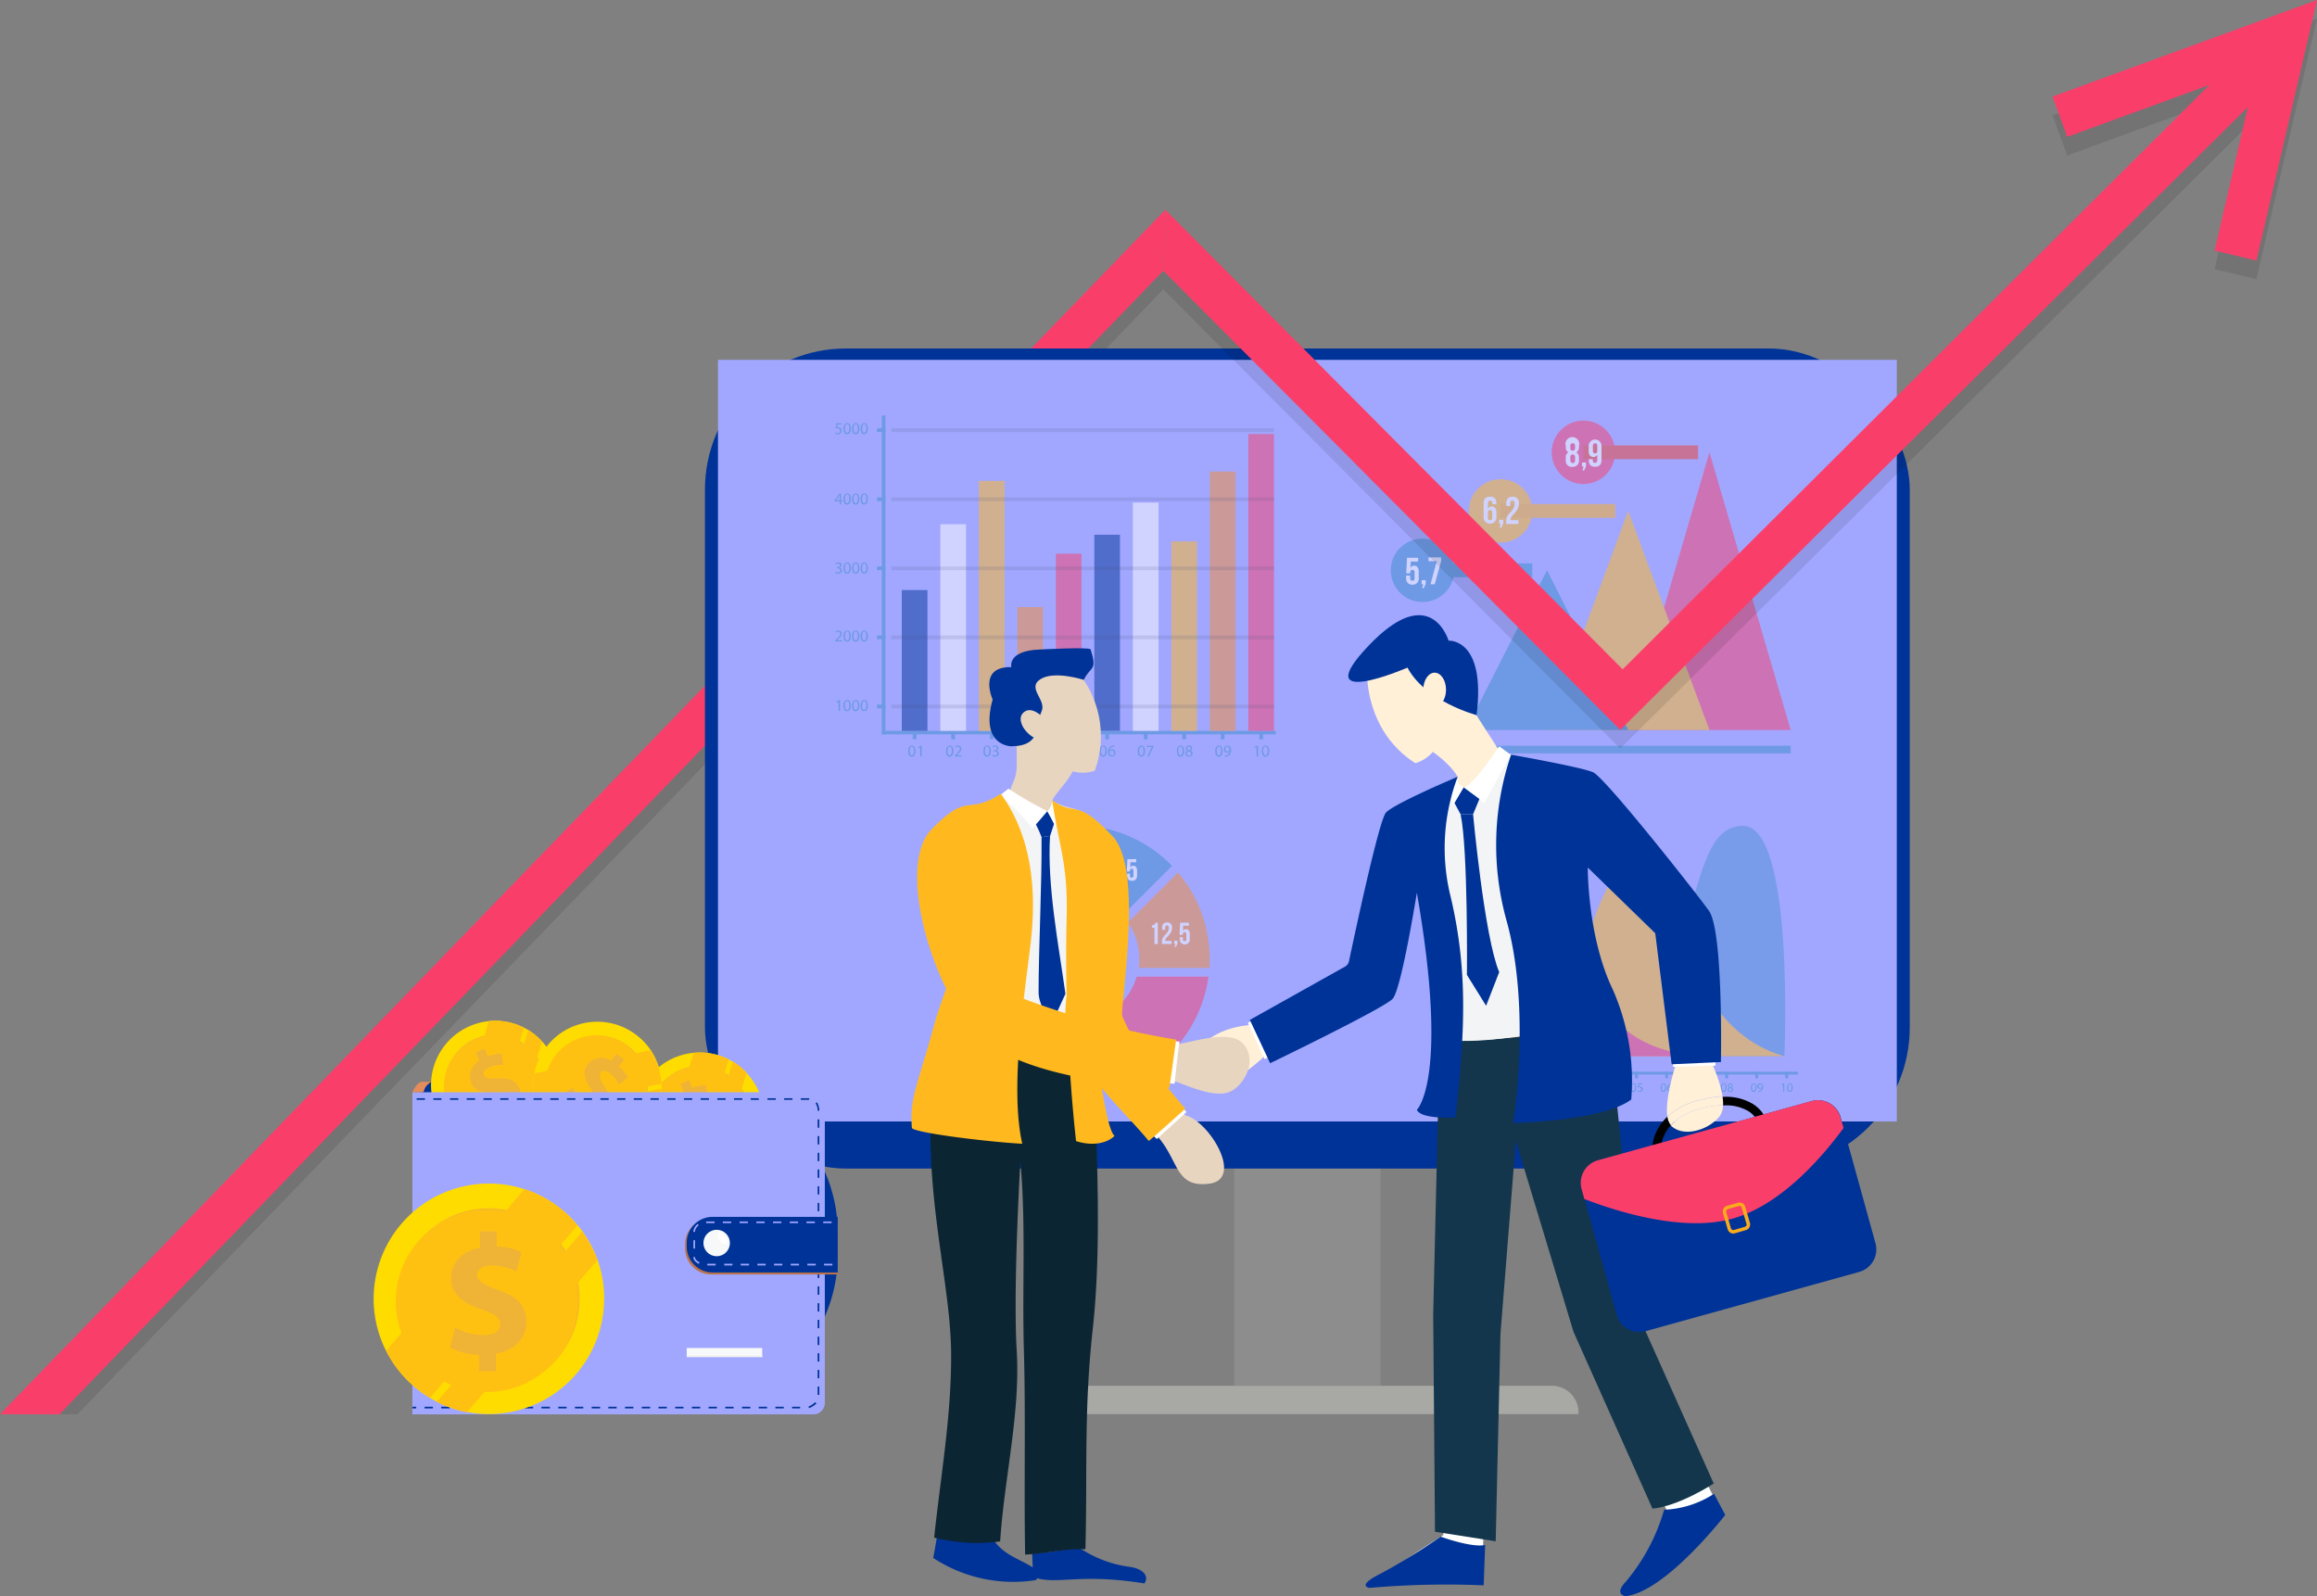 <svg xmlns="http://www.w3.org/2000/svg" viewBox="0 0 335.91 231.4"><rect x="0" y="0" width="335.91" height="231.4" fill="#808080" stroke="none"/><defs><style>.cls-1{isolation:isolate;}.cls-2{opacity:0.1;}.cls-3{fill:#fa3e6a;}.cls-4{fill:#8d8d8d;}.cls-5{fill:#003398;}.cls-6{fill:#a1a7ff;}.cls-7{fill:#a8a8a5;}.cls-14,.cls-8{opacity:0.5;}.cls-19,.cls-9{fill:#3b8bca;}.cls-10{fill:#fff;}.cls-11{fill:#ffb91f;}.cls-12{fill:#f58b32;}.cls-13{opacity:0.3;}.cls-15,.cls-16,.cls-17{fill:none;stroke-miterlimit:10;stroke-width:2px;}.cls-15{stroke:#3a8dcb;}.cls-16{stroke:#fbb01c;}.cls-17{stroke:#ee3f32;}.cls-18{fill:#479fd8;}.cls-19{opacity:0.8;}.cls-20{fill:#fff0d7;}.cls-21{fill:#13364c;}.cls-22{fill:#faab1b;}.cls-23{fill:#f3f4f5;}.cls-24{fill:#e8d5c0;}.cls-25{fill:#0c2533;}.cls-26{fill:#ffdc00;}.cls-27{fill:#f8bc1f;}.cls-28,.cls-29{fill:#ffc111;}.cls-29{mix-blend-mode:overlay;}.cls-30{fill:#efb336;}.cls-31{fill:#e48d5b;}.cls-32{fill:#ba724a;}.cls-33{fill:#f7f8f9;}.cls-34{fill:#f2f2f0;}</style></defs><title>Elastic Path Pioneers in Headless Architecture</title><g class="cls-1"><g id="Layer_1" data-name="Layer 1"><polygon class="cls-2" points="168.98 33.15 168.65 41.95 158.88 52.08 11.23 205.03 2.6 205.03 157.43 45.02 168.94 33.11 168.98 33.15"></polygon><polygon class="cls-3" points="168.98 30.45 168.65 39.25 158.88 49.38 8.63 205.03 0 205.03 157.43 42.32 168.94 30.41 168.98 30.45"></polygon><g id="Monitor"><rect class="cls-4" x="178.93" y="116.05" width="21.21" height="84.86"></rect><rect class="cls-5" x="102.2" y="50.52" width="174.67" height="118.89" rx="20.46"></rect><rect class="cls-6" x="104.09" y="52.17" width="170.9" height="110.41"></rect><path class="cls-7" d="M154,200.9h71a3.84,3.84,0,0,1,3.84,3.84V205a0,0,0,0,1,0,0H150.2a0,0,0,0,1,0,0v-.29A3.84,3.84,0,0,1,154,200.9Z"></path></g><g class="cls-8"><rect class="cls-9" x="127.85" y="60.23" width="0.51" height="46.23"></rect><rect class="cls-9" x="156.14" y="77.66" width="0.51" height="57.1" transform="translate(262.61 -50.19) rotate(90)"></rect><path class="cls-9" d="M121.54,101.71h0l-.27.14,0-.16.34-.18h.18v1.56h-.2Z"></path><path class="cls-9" d="M123.35,102.28c0,.53-.19.82-.54.82s-.51-.29-.52-.8.23-.82.55-.82S123.35,101.78,123.35,102.28Zm-.85,0c0,.41.13.64.32.64s.32-.26.32-.66-.1-.63-.32-.63S122.5,101.87,122.5,102.3Z"></path><path class="cls-9" d="M124.59,102.28c0,.53-.2.82-.55.82s-.51-.29-.51-.8.22-.82.54-.82S124.59,101.78,124.59,102.28Zm-.85,0c0,.41.12.64.32.64s.32-.26.32-.66-.1-.63-.32-.63S123.74,101.87,123.74,102.3Z"></path><path class="cls-9" d="M125.82,102.28c0,.53-.2.82-.54.82s-.52-.29-.52-.8.23-.82.54-.82S125.82,101.78,125.82,102.28Zm-.85,0c0,.41.13.64.32.64s.32-.26.32-.66-.1-.63-.32-.63S125,101.87,125,102.3Z"></path><path class="cls-9" d="M121.08,93v-.13l.16-.16c.4-.38.59-.59.59-.82a.28.28,0,0,0-.31-.31.53.53,0,0,0-.33.13l-.07-.14a.69.69,0,0,1,.44-.16.44.44,0,0,1,.48.45c0,.29-.21.52-.54.84l-.12.12h.7V93Z"></path><path class="cls-9" d="M123.35,92.2c0,.53-.19.82-.54.82s-.51-.28-.52-.8.23-.81.55-.81S123.35,91.7,123.35,92.2Zm-.85,0c0,.41.13.64.32.64s.32-.25.32-.65-.1-.64-.32-.64S122.5,91.8,122.5,92.22Z"></path><path class="cls-9" d="M124.59,92.2c0,.53-.2.82-.55.82s-.51-.28-.51-.8.22-.81.54-.81S124.59,91.7,124.59,92.2Zm-.85,0c0,.41.12.64.32.64s.32-.25.32-.65-.1-.64-.32-.64S123.74,91.8,123.74,92.22Z"></path><path class="cls-9" d="M125.82,92.2c0,.53-.2.82-.54.82s-.52-.28-.52-.8.23-.81.54-.81S125.82,91.7,125.82,92.2Zm-.85,0c0,.41.13.64.32.64s.32-.25.32-.65-.1-.64-.32-.64S125,91.8,125,92.22Z"></path><path class="cls-9" d="M121.13,82.89a.69.69,0,0,0,.35.1c.27,0,.35-.17.35-.3s-.2-.32-.4-.32h-.12v-.16h.12c.15,0,.35-.07.35-.26s-.08-.24-.28-.24a.57.57,0,0,0-.31.11l-.06-.16a.74.74,0,0,1,.41-.12.38.38,0,0,1,.16.75h0a.41.41,0,0,1,.35.4c0,.25-.2.47-.57.47a.72.72,0,0,1-.41-.11Z"></path><path class="cls-9" d="M123.35,82.34c0,.53-.19.82-.54.82s-.51-.29-.52-.8.23-.82.55-.82S123.35,81.84,123.35,82.34Zm-.85,0c0,.41.13.64.32.64s.32-.26.32-.65-.1-.64-.32-.64S122.5,81.93,122.5,82.36Z"></path><path class="cls-9" d="M124.59,82.34c0,.53-.2.82-.55.82s-.51-.29-.51-.8.22-.82.54-.82S124.59,81.84,124.59,82.34Zm-.85,0c0,.41.12.64.32.64s.32-.26.32-.65-.1-.64-.32-.64S123.74,81.93,123.74,82.36Z"></path><path class="cls-9" d="M125.82,82.34c0,.53-.2.82-.54.82s-.52-.29-.52-.8.23-.82.54-.82S125.82,81.84,125.82,82.34Zm-.85,0c0,.41.13.64.32.64s.32-.26.32-.65-.1-.64-.32-.64S125,81.93,125,82.36Z"></path><path class="cls-9" d="M121.73,73.12v-.43H121v-.14l.69-1h.23v1h.22v.16h-.22v.43Zm0-.59V72c0-.09,0-.17,0-.25h0a2.36,2.36,0,0,1-.13.23l-.38.53h.51Z"></path><path class="cls-9" d="M123.35,72.32c0,.53-.19.83-.54.83s-.51-.29-.52-.81.23-.81.55-.81S123.35,71.82,123.35,72.32Zm-.85,0c0,.41.13.64.32.64s.32-.25.32-.65-.1-.64-.32-.64S122.5,71.92,122.5,72.34Z"></path><path class="cls-9" d="M124.59,72.32c0,.53-.2.83-.55.83s-.51-.29-.51-.81.22-.81.54-.81S124.59,71.82,124.59,72.32Zm-.85,0c0,.41.12.64.32.64s.32-.25.32-.65-.1-.64-.32-.64S123.74,71.92,123.74,72.34Z"></path><path class="cls-9" d="M125.82,72.32c0,.53-.2.83-.54.83s-.52-.29-.52-.81.23-.81.54-.81S125.82,71.82,125.82,72.32Zm-.85,0c0,.41.13.64.32.64s.32-.25.32-.65-.1-.64-.32-.64S125,71.92,125,72.34Z"></path><path class="cls-9" d="M122,61.54h-.59l-.06.4h.12a.74.74,0,0,1,.34.08.46.46,0,0,1,.22.41.54.54,0,0,1-.58.53.76.76,0,0,1-.39-.1l.06-.16a.65.65,0,0,0,.33.09.34.34,0,0,0,.37-.34c0-.2-.14-.35-.45-.35l-.22,0,.1-.75H122Z"></path><path class="cls-9" d="M123.35,62.12c0,.54-.19.83-.54.83s-.51-.29-.52-.8.23-.82.55-.82S123.35,61.63,123.35,62.12Zm-.85,0c0,.4.13.64.32.64s.32-.26.32-.66-.1-.63-.32-.63S122.5,61.72,122.5,62.15Z"></path><path class="cls-9" d="M124.59,62.12c0,.54-.2.83-.55.83s-.51-.29-.51-.8.22-.82.54-.82S124.59,61.63,124.59,62.12Zm-.85,0c0,.4.12.64.32.64s.31-.26.31-.66-.09-.63-.31-.63S123.74,61.72,123.74,62.15Z"></path><path class="cls-9" d="M125.82,62.12c0,.54-.2.83-.54.83s-.52-.29-.52-.8.23-.82.54-.82S125.82,61.63,125.82,62.12Zm-.85,0c0,.4.13.64.32.64s.32-.26.32-.66-.1-.63-.32-.63S125,61.72,125,62.15Z"></path><path class="cls-9" d="M138.21,108.87c0,.53-.19.83-.54.83s-.51-.29-.52-.81.23-.81.55-.81S138.21,108.37,138.21,108.87Zm-.85,0c0,.41.13.64.32.64s.32-.25.32-.65-.1-.64-.32-.64S137.36,108.47,137.36,108.89Z"></path><path class="cls-9" d="M138.41,109.67v-.13l.16-.16c.4-.38.58-.58.59-.82a.28.28,0,0,0-.31-.31.56.56,0,0,0-.34.14l-.06-.15a.67.67,0,0,1,.44-.16.44.44,0,0,1,.48.45c0,.29-.21.53-.54.84l-.13.12h.71v.17Z"></path><path class="cls-9" d="M132.72,108.87c0,.53-.19.83-.54.83s-.51-.29-.52-.81.23-.81.55-.81S132.72,108.37,132.72,108.87Zm-.84,0c0,.41.12.64.31.64s.32-.25.32-.65-.1-.64-.32-.64S131.88,108.47,131.88,108.89Z"></path><path class="cls-9" d="M133.38,108.3h0l-.27.15,0-.16.34-.18h.18v1.56h-.2Z"></path><path class="cls-9" d="M143.63,108.87c0,.53-.19.83-.54.83s-.51-.29-.52-.81.23-.81.55-.81S143.63,108.37,143.63,108.87Zm-.85,0c0,.41.13.64.32.64s.32-.25.32-.65-.1-.64-.32-.64S142.78,108.47,142.78,108.89Z"></path><path class="cls-9" d="M143.88,109.43a.69.69,0,0,0,.35.1.31.31,0,0,0,.35-.31c0-.22-.2-.31-.41-.31h-.11v-.16h.11c.16,0,.35-.08.35-.26s-.08-.24-.27-.24a.6.6,0,0,0-.31.1l-.06-.15a.74.74,0,0,1,.41-.12c.31,0,.45.18.45.37a.4.4,0,0,1-.29.37h0a.4.4,0,0,1,.35.4c0,.25-.2.47-.57.47a.81.81,0,0,1-.41-.11Z"></path><path class="cls-9" d="M149.2,108.87c0,.53-.2.83-.55.83s-.51-.29-.52-.81.23-.81.55-.81S149.2,108.37,149.2,108.87Zm-.85,0c0,.41.12.64.32.64s.31-.25.31-.65-.09-.64-.31-.64S148.35,108.47,148.35,108.89Z"></path><path class="cls-9" d="M150.05,109.67v-.43h-.73v-.13l.7-1h.23v1h.21v.16h-.21v.43Zm0-.59v-.77h0a2.32,2.32,0,0,1-.14.23l-.38.53h.52Z"></path><path class="cls-9" d="M154.88,108.87c0,.53-.2.83-.55.83s-.51-.29-.52-.81.23-.81.55-.81S154.88,108.37,154.88,108.87Zm-.85,0c0,.41.12.64.32.64s.31-.25.31-.65-.09-.64-.31-.64S154,108.47,154,108.89Z"></path><path class="cls-9" d="M156,108.28h-.59l-.06.41h.13a.6.6,0,0,1,.33.08.46.46,0,0,1,.23.4.55.55,0,0,1-.59.54.76.76,0,0,1-.39-.1l.06-.16a.65.65,0,0,0,.33.09.34.34,0,0,0,.37-.34c0-.21-.13-.35-.45-.35l-.21,0,.1-.75H156Z"></path><path class="cls-9" d="M160.47,108.87c0,.53-.19.83-.54.83s-.51-.29-.52-.81.23-.81.55-.81S160.47,108.37,160.47,108.87Zm-.85,0c0,.41.13.64.32.64s.32-.25.32-.65-.1-.64-.32-.64S159.62,108.47,159.62,108.89Z"></path><path class="cls-9" d="M161.56,108.25l-.16,0a.61.61,0,0,0-.54.55h0a.48.48,0,0,1,.38-.18.47.47,0,0,1,.48.51.53.53,0,0,1-.53.55c-.33,0-.55-.26-.55-.67a.94.94,0,0,1,.27-.7.87.87,0,0,1,.5-.24h.15Zm-.06.91a.32.32,0,0,0-.32-.36.36.36,0,0,0-.31.19.29.29,0,0,0,0,.09c0,.26.12.45.35.45S161.5,109.38,161.5,109.16Z"></path><path class="cls-9" d="M166,108.87c0,.53-.2.83-.54.83s-.52-.29-.52-.81.23-.81.54-.81S166,108.37,166,108.87Zm-.85,0c0,.41.13.64.32.64s.32-.25.32-.65-.1-.64-.32-.64S165.17,108.47,165.17,108.89Z"></path><path class="cls-9" d="M167.23,108.11v.14l-.68,1.42h-.22l.68-1.38h-.76v-.17Z"></path><path class="cls-9" d="M171.67,108.87c0,.53-.2.83-.55.83s-.51-.29-.51-.81.22-.81.54-.81S171.67,108.37,171.67,108.87Zm-.85,0c0,.41.12.64.32.64s.31-.25.31-.65-.09-.64-.31-.64S170.82,108.47,170.82,108.89Z"></path><path class="cls-9" d="M171.84,109.27a.47.47,0,0,1,.31-.42h0a.4.4,0,0,1-.25-.35.44.44,0,0,1,.49-.42.4.4,0,0,1,.45.38.39.39,0,0,1-.26.37h0a.42.42,0,0,1,.32.4.48.48,0,0,1-.53.46A.47.47,0,0,1,171.84,109.27Zm.84,0c0-.19-.13-.28-.34-.34a.34.34,0,0,0-.28.32.29.29,0,0,0,.31.3A.28.28,0,0,0,172.68,109.26Zm-.58-.78c0,.16.12.24.3.29a.31.31,0,0,0,.24-.28.25.25,0,0,0-.27-.26A.25.25,0,0,0,172.1,108.48Z"></path><path class="cls-9" d="M177.24,108.87c0,.53-.19.83-.54.83s-.51-.29-.52-.81.23-.81.55-.81S177.24,108.37,177.24,108.87Zm-.85,0c0,.41.13.64.32.64s.32-.25.32-.65-.1-.64-.32-.64S176.39,108.47,176.39,108.89Z"></path><path class="cls-9" d="M177.56,109.52a.51.51,0,0,0,.17,0,.53.53,0,0,0,.33-.15.7.7,0,0,0,.21-.41h0a.47.47,0,0,1-.37.16.45.45,0,0,1-.46-.48.53.53,0,0,1,.53-.55c.32,0,.52.26.52.66a1,1,0,0,1-.27.73.78.78,0,0,1-.46.21.64.64,0,0,1-.19,0Zm.08-.9a.3.3,0,0,0,.3.33.37.37,0,0,0,.31-.16.15.15,0,0,0,0-.08c0-.27-.1-.47-.32-.47S177.64,108.4,177.64,108.62Z"></path><path class="cls-9" d="M182.14,108.3h0l-.27.15,0-.16.34-.18h.18v1.56h-.21Z"></path><path class="cls-9" d="M184,108.87c0,.53-.2.83-.54.83s-.52-.29-.52-.81.22-.81.54-.81S184,108.37,184,108.87Zm-.85,0c0,.41.13.64.32.64s.32-.25.32-.65-.1-.64-.32-.64S183.11,108.47,183.11,108.89Z"></path><rect class="cls-9" x="127.14" y="102.15" width="1.21" height="0.54"></rect><rect class="cls-9" x="132" y="106.29" width="1.21" height="0.54" transform="translate(26.04 239.17) rotate(-90)"></rect><rect class="cls-9" x="137.58" y="106.29" width="1.21" height="0.54" transform="translate(31.62 244.75) rotate(-90)"></rect><rect class="cls-9" x="143.16" y="106.29" width="1.21" height="0.54" transform="translate(37.21 250.33) rotate(-90)"></rect><rect class="cls-9" x="148.74" y="106.29" width="1.21" height="0.54" transform="translate(42.79 255.91) rotate(-90)"></rect><rect class="cls-9" x="154.33" y="106.29" width="1.21" height="0.54" transform="translate(48.37 261.49) rotate(-90)"></rect><rect class="cls-9" x="159.91" y="106.29" width="1.21" height="0.54" transform="translate(53.95 267.08) rotate(-90)"></rect><rect class="cls-9" x="165.49" y="106.29" width="1.21" height="0.54" transform="translate(59.53 272.66) rotate(-90)"></rect><rect class="cls-9" x="171.07" y="106.29" width="1.21" height="0.54" transform="translate(65.12 278.24) rotate(-90)"></rect><rect class="cls-9" x="176.65" y="106.29" width="1.21" height="0.54" transform="translate(70.7 283.82) rotate(-90)"></rect><rect class="cls-9" x="182.24" y="106.29" width="1.21" height="0.54" transform="translate(76.28 289.41) rotate(-90)"></rect><rect class="cls-9" x="127.14" y="92.13" width="1.21" height="0.54"></rect><rect class="cls-9" x="127.14" y="82.12" width="1.21" height="0.54"></rect><rect class="cls-9" x="127.14" y="72.11" width="1.21" height="0.54"></rect><rect class="cls-9" x="127.14" y="62.09" width="1.21" height="0.54"></rect><rect class="cls-5" x="130.74" y="85.54" width="3.72" height="20.42"></rect><rect class="cls-10" x="136.33" y="76" width="3.72" height="29.95"></rect><rect class="cls-11" x="141.91" y="69.72" width="3.72" height="36.24"></rect><rect class="cls-12" x="147.49" y="88.01" width="3.72" height="17.95"></rect><rect class="cls-3" x="153.07" y="80.27" width="3.72" height="25.69"></rect><rect class="cls-5" x="158.65" y="77.52" width="3.72" height="28.43"></rect><rect class="cls-10" x="164.24" y="72.86" width="3.72" height="33.09"></rect><rect class="cls-11" x="169.82" y="78.49" width="3.72" height="27.46"></rect><rect class="cls-12" x="175.4" y="68.36" width="3.72" height="37.6"></rect><rect class="cls-3" x="180.98" y="62.92" width="3.72" height="43.03"></rect><g class="cls-13"><rect class="cls-14" x="129.21" y="102.15" width="55.5" height="0.54"></rect><rect class="cls-14" x="129.21" y="92.13" width="55.5" height="0.54"></rect><rect class="cls-14" x="129.21" y="82.12" width="55.5" height="0.54"></rect><rect class="cls-14" x="129.21" y="72.11" width="55.5" height="0.54"></rect><rect class="cls-14" x="129.21" y="62.09" width="55.5" height="0.54"></rect></g></g><g class="cls-8"><polygon class="cls-3" points="259.61 105.83 236.05 105.83 247.83 65.57 259.61 105.83"></polygon><polygon class="cls-11" points="247.83 105.83 224.28 105.83 236.05 74.07 247.83 105.83"></polygon><polygon class="cls-9" points="236.05 105.83 212.5 105.83 224.28 82.68 236.05 105.83"></polygon><circle class="cls-9" cx="206.23" cy="82.68" r="4.6"></circle><circle class="cls-11" cx="217.55" cy="74.07" r="4.6"></circle><circle class="cls-3" cx="229.56" cy="65.57" r="4.6"></circle><line class="cls-15" x1="206.23" y1="82.68" x2="222.15" y2="82.68"></line><line class="cls-16" x1="217.55" y1="74.07" x2="234.18" y2="74.07"></line><line class="cls-17" x1="229.56" y1="65.57" x2="246.19" y2="65.57"></line><path class="cls-10" d="M204.45,83.45v.36c0,.28.12.38.32.38s.31-.1.31-.38V83c0-.28-.12-.38-.31-.38s-.32.1-.32.38v.12h-.58l.11-2.26h1.62v.55h-1.07l-.05.93A.59.59,0,0,1,205,82c.45,0,.68.32.68.89v.87a.86.86,0,0,1-.92,1c-.6,0-.91-.36-.91-1v-.32Z"></path><path class="cls-10" d="M206.1,84.7v-.59h.59v.53l-.27.62h-.25l.17-.56Z"></path><path class="cls-10" d="M208.93,80.81v.53L208,84.7h-.61l.9-3.34H207.1v-.55Z"></path><path class="cls-10" d="M215.09,73c0-.66.3-1,.94-1s.91.36.91,1v.1h-.58v-.14c0-.27-.12-.38-.32-.38s-.33.11-.33.48v.71a.57.57,0,0,1,.56-.34c.45,0,.68.31.68.89V75a.93.93,0,1,1-1.86,0Zm.62,1.33v.7c0,.28.12.38.31.38s.32-.1.32-.38v-.7c0-.28-.12-.39-.32-.39S215.71,74.07,215.71,74.35Z"></path><path class="cls-10" d="M217.34,75.94v-.59h.59v.53l-.27.62h-.25l.16-.56Z"></path><path class="cls-10" d="M219.27,72.56c-.2,0-.32.11-.32.38v.42h-.58V73c0-.62.31-1,.91-1a.86.86,0,0,1,.92,1c0,1.23-1.22,1.68-1.22,2.32v.09h1.16v.55h-1.77v-.47c0-1.15,1.21-1.34,1.21-2.46C219.58,72.65,219.46,72.56,219.27,72.56Z"></path><path class="cls-10" d="M228,67.68a.87.87,0,0,1-1-1v-.3a.86.86,0,0,1,.37-.81.82.82,0,0,1-.37-.79v-.12a1,1,0,1,1,1.91,0v.12a.82.82,0,0,1-.38.79.85.85,0,0,1,.38.81v.3A.88.88,0,0,1,228,67.68Zm-.34-2.76c0,.31.14.41.34.41s.35-.1.35-.41V64.7c0-.35-.15-.44-.35-.44s-.34.09-.34.44Zm.34,2.21c.2,0,.34-.1.35-.44v-.36c0-.31-.13-.44-.35-.44s-.34.13-.34.44v.36C227.68,67,227.83,67.13,228,67.13Z"></path><path class="cls-10" d="M229.35,67.64v-.59h.59v.53l-.27.62h-.25l.16-.56Z"></path><path class="cls-10" d="M232.18,66.67c0,.66-.3,1-.94,1s-.91-.35-.91-1v-.1h.58v.14c0,.28.12.39.32.39s.34-.11.34-.48v-.71a.59.59,0,0,1-.57.34c-.45,0-.68-.32-.68-.89v-.71a.93.93,0,1,1,1.86,0Zm-.61-1.33v-.7c0-.28-.12-.38-.32-.38s-.32.1-.32.38v.7c0,.28.13.39.32.39S231.57,65.62,231.57,65.34Z"></path><rect class="cls-9" x="212.5" y="108.11" width="47.11" height="1.1"></rect></g><g class="cls-8"><path class="cls-9" d="M169.92,125.53l-7.22,7.21a9.09,9.09,0,0,0-6-2.86V119.67A19.27,19.27,0,0,1,169.92,125.53Z"></path><path class="cls-12" d="M175.37,139c0,.45,0,.88,0,1.32H165.08a9.54,9.54,0,0,0,.09-1.32,9.11,9.11,0,0,0-1.66-5.26l7.26-7.26A19.28,19.28,0,0,1,175.37,139Z"></path><path class="cls-3" d="M175.2,141.58a19.34,19.34,0,0,1-18.53,16.74H155.4a19.26,19.26,0,0,1-11.88-4.59c-.33-.28-.64-.56-1-.86a19.3,19.3,0,0,1-5.7-11.29l-.13-1.27c0-.44,0-.87,0-1.32a19.33,19.33,0,0,1,18.7-19.32v10.21a9.13,9.13,0,0,0-8.5,9.11,9.54,9.54,0,0,0,.09,1.32,9,9,0,0,0,.28,1.27,9.11,9.11,0,0,0,2.52,4.08,9.7,9.7,0,0,0,1,.81,9.13,9.13,0,0,0,4.62,1.64l.64,0,.63,0a9.15,9.15,0,0,0,8.13-6.53Z"></path><path class="cls-18" d="M136.87,141.58c-.05-.42-.1-.84-.13-1.27Z"></path><path class="cls-18" d="M136.87,141.58c-.05-.42-.1-.84-.13-1.27Z"></path><path class="cls-10" d="M144.75,146.48v.63L143.69,151H143l1.05-3.91H142.6v-.65Z"></path><path class="cls-10" d="M145.23,151v-.69h.69V151l-.32.72h-.29l.19-.65Z"></path><path class="cls-10" d="M147.08,149.57V150c0,.33.15.45.37.45s.37-.12.37-.45v-1c0-.33-.14-.45-.37-.45s-.37.12-.37.45v.14h-.68l.14-2.65h1.88v.65h-1.24l-.06,1.09a.7.7,0,0,1,.63-.33c.52,0,.79.37.79,1v1c0,.73-.36,1.14-1.07,1.14A1,1,0,0,1,146.4,150v-.38Z"></path><path class="cls-10" d="M159.36,124.94a.48.48,0,0,0,.53-.39h.33v3.09h-.49v-2.36h-.37Z"></path><path class="cls-10" d="M161.52,125c-.16,0-.25.08-.25.3v.33h-.46v-.3c0-.49.24-.78.72-.78a.68.68,0,0,1,.73.78c0,1-1,1.34-1,1.85v.06h.92v.44h-1.4v-.38c0-.91,1-1.06,1-2C161.77,125,161.67,125,161.52,125Z"></path><path class="cls-10" d="M162.56,127.64v-.47H163v.42l-.22.5h-.2l.13-.45Z"></path><path class="cls-10" d="M163.82,126.64v.29c0,.22.09.3.25.3s.25-.08.25-.3v-.68c0-.22-.1-.3-.25-.3s-.25.08-.25.3v.09h-.46l.09-1.79h1.28V125h-.85l0,.74a.46.46,0,0,1,.43-.23c.36,0,.54.26.54.71v.69c0,.5-.25.78-.73.78s-.72-.28-.72-.78v-.26Z"></path><path class="cls-10" d="M167,134.14a.48.48,0,0,0,.53-.38h.33v3.09h-.49v-2.36H167Z"></path><path class="cls-10" d="M169.19,134.16c-.16,0-.25.09-.25.31v.33h-.46v-.3c0-.5.24-.78.72-.78s.73.28.73.78c0,1-1,1.33-1,1.84v.07h.92v.44h-1.4v-.38c0-.91,1-1.06,1-1.95C169.44,134.24,169.34,134.16,169.19,134.16Z"></path><path class="cls-10" d="M170.23,136.85v-.47h.47v.42l-.22.49h-.19l.12-.44Z"></path><path class="cls-10" d="M171.49,135.85v.29c0,.22.09.3.25.3s.25-.08.25-.3v-.68c0-.22-.1-.31-.25-.31s-.25.09-.25.31v.09H171l.09-1.79h1.28v.44h-.85l0,.74a.46.46,0,0,1,.43-.23c.36,0,.54.25.54.71v.69a.73.73,0,1,1-1.45,0v-.26Z"></path></g><g class="cls-8"><rect class="cls-9" x="216.13" y="119.72" width="0.4" height="36.06"></rect><rect class="cls-9" x="238.2" y="133.31" width="0.4" height="44.55" transform="translate(393.98 -82.82) rotate(90)"></rect><path class="cls-19" d="M226,153.13h32.69s1.53-33.41-6-33.41C242.72,119.72,249.22,146.63,226,153.13Z"></path><path class="cls-11" d="M226,153.13s4.92-27.7,10.5-27.7c6.9,0,6.21,23.16,22.19,27.7Z"></path><path class="cls-3" d="M219.08,153.13s-.9-19.79,6-19.79,1.6,19.28,22.88,19.79Z"></path><path class="cls-9" d="M211.21,152.07h0l-.21.11,0-.12.27-.14h.14v1.21h-.16Z"></path><path class="cls-9" d="M212.62,152.51c0,.42-.15.65-.42.65s-.4-.23-.41-.63.18-.63.43-.63S212.62,152.12,212.62,152.51Zm-.66,0c0,.32.1.5.25.5s.25-.2.25-.51-.08-.5-.25-.5S212,152.2,212,152.53Z"></path><path class="cls-9" d="M213.58,152.51c0,.42-.15.65-.42.65s-.4-.23-.4-.63.17-.63.42-.63S213.58,152.12,213.58,152.51Zm-.66,0c0,.32.1.5.25.5s.25-.2.25-.51-.08-.5-.25-.5S212.92,152.2,212.92,152.53Z"></path><path class="cls-9" d="M214.55,152.51c0,.42-.16.65-.43.65s-.4-.23-.4-.63.18-.63.42-.63S214.55,152.12,214.55,152.51Zm-.66,0c0,.32.09.5.24.5s.25-.2.25-.51-.07-.5-.25-.5S213.89,152.2,213.89,152.53Z"></path><path class="cls-9" d="M210.85,145.27v-.1l.13-.12c.31-.3.45-.46.45-.64a.22.22,0,0,0-.24-.24.47.47,0,0,0-.26.1l-.05-.11a.52.52,0,0,1,.34-.12.34.34,0,0,1,.38.35c0,.23-.17.41-.42.65l-.1.09h.55v.13Z"></path><path class="cls-9" d="M212.62,144.65c0,.42-.15.65-.42.65s-.4-.23-.41-.63.18-.63.43-.63S212.62,144.26,212.62,144.65Zm-.66,0c0,.32.1.5.25.5s.25-.2.25-.51-.08-.5-.25-.5S212,144.34,212,144.67Z"></path><path class="cls-9" d="M213.58,144.65c0,.42-.15.65-.42.65s-.4-.23-.4-.63.17-.63.42-.63S213.58,144.26,213.58,144.65Zm-.66,0c0,.32.1.5.25.5s.25-.2.25-.51-.08-.5-.25-.5S212.92,144.34,212.92,144.67Z"></path><path class="cls-9" d="M214.55,144.65c0,.42-.16.65-.43.65s-.4-.23-.4-.63.18-.63.42-.63S214.55,144.26,214.55,144.65Zm-.66,0c0,.32.09.5.24.5s.25-.2.25-.51-.07-.5-.25-.5S213.89,144.34,213.89,144.67Z"></path><path class="cls-9" d="M210.89,137.39a.51.51,0,0,0,.27.08c.21,0,.28-.14.27-.24s-.15-.24-.31-.24H211v-.13h.09c.12,0,.27-.06.27-.2a.18.18,0,0,0-.21-.19.57.57,0,0,0-.25.08l0-.11a.55.55,0,0,1,.32-.1c.24,0,.35.14.35.29a.31.31,0,0,1-.23.29h0a.32.32,0,0,1,.27.32c0,.19-.15.36-.44.36a.62.62,0,0,1-.32-.08Z"></path><path class="cls-9" d="M212.62,137c0,.41-.15.64-.42.64s-.4-.22-.41-.62.18-.64.43-.64S212.62,136.57,212.62,137Zm-.66,0c0,.31.1.49.25.49s.25-.19.25-.5-.08-.5-.25-.5S212,136.65,212,137Z"></path><path class="cls-9" d="M213.58,137c0,.41-.15.64-.42.64s-.4-.22-.4-.62.17-.64.42-.64S213.58,136.57,213.58,137Zm-.66,0c0,.31.1.49.25.49s.25-.19.25-.5-.08-.5-.25-.5S212.92,136.65,212.92,137Z"></path><path class="cls-9" d="M214.55,137c0,.41-.16.64-.43.64s-.4-.22-.4-.62.18-.64.42-.64S214.55,136.57,214.55,137Zm-.66,0c0,.31.09.49.24.49s.25-.19.25-.5-.07-.5-.25-.5S213.89,136.65,213.89,137Z"></path><path class="cls-9" d="M211.36,129.77v-.33h-.57v-.11l.55-.78h.17v.76h.17v.13h-.17v.33Zm0-.46v-.6h0l-.1.18-.3.41h.4Z"></path><path class="cls-9" d="M212.62,129.15c0,.41-.15.64-.42.64s-.4-.22-.41-.63.18-.63.43-.63S212.62,128.76,212.62,129.15Zm-.66,0c0,.32.1.5.25.5s.25-.2.25-.51-.08-.49-.25-.49S212,128.83,212,129.16Z"></path><path class="cls-9" d="M213.58,129.15c0,.41-.15.64-.42.64s-.4-.22-.4-.63.17-.63.42-.63S213.58,128.76,213.58,129.15Zm-.66,0c0,.32.1.5.25.5s.25-.2.25-.51-.08-.49-.25-.49S212.92,128.83,212.92,129.16Z"></path><path class="cls-9" d="M214.55,129.15c0,.41-.16.64-.43.64s-.4-.22-.4-.63.18-.63.42-.63S214.55,128.76,214.55,129.15Zm-.66,0c0,.32.09.5.24.5s.25-.2.25-.51-.07-.49-.25-.49S213.89,128.83,213.89,129.16Z"></path><path class="cls-9" d="M211.58,120.73h-.47l-.05.32h.1a.6.6,0,0,1,.27.06.37.37,0,0,1,.17.32.42.42,0,0,1-.45.41.59.59,0,0,1-.31-.07l0-.13a.55.55,0,0,0,.27.07.26.26,0,0,0,.28-.26c0-.16-.1-.27-.35-.27h-.17l.08-.59h.59Z"></path><path class="cls-9" d="M212.62,121.19c0,.41-.15.64-.42.64s-.4-.22-.41-.62.18-.64.43-.64S212.62,120.8,212.62,121.19Zm-.66,0c0,.32.1.5.25.5s.25-.2.25-.51-.08-.5-.25-.5S212,120.88,212,121.21Z"></path><path class="cls-9" d="M213.58,121.19c0,.41-.15.64-.42.64s-.4-.22-.4-.62.17-.64.42-.64S213.58,120.8,213.58,121.19Zm-.66,0c0,.32.1.5.25.5s.25-.2.25-.51-.08-.5-.25-.5S212.92,120.88,212.92,121.21Z"></path><path class="cls-9" d="M214.55,121.19c0,.41-.16.64-.43.64s-.4-.22-.4-.62.18-.64.42-.64S214.55,120.8,214.55,121.19Zm-.66,0c0,.32.09.5.24.5s.25-.2.25-.51-.07-.5-.25-.5S213.89,120.88,213.89,121.21Z"></path><path class="cls-9" d="M224.21,157.66c0,.41-.15.64-.42.64s-.4-.22-.4-.62.17-.64.42-.64S224.21,157.27,224.21,157.66Zm-.66,0c0,.31.1.49.25.49s.25-.19.25-.5-.08-.5-.25-.5S223.55,157.35,223.55,157.68Z"></path><path class="cls-9" d="M224.37,158.28v-.1l.13-.12c.31-.3.45-.46.45-.64a.22.22,0,0,0-.24-.24.41.41,0,0,0-.26.1l0-.11a.48.48,0,0,1,.34-.13.34.34,0,0,1,.37.35c0,.23-.16.41-.42.66l-.09.09h.54v.14Z"></path><path class="cls-9" d="M219.93,157.66c0,.41-.15.64-.42.64s-.4-.22-.41-.62.18-.64.43-.64S219.93,157.27,219.93,157.66Zm-.66,0c0,.31.1.49.25.49s.25-.19.25-.5-.08-.5-.25-.5S219.27,157.35,219.27,157.68Z"></path><path class="cls-9" d="M220.44,157.22h0l-.21.11,0-.13.26-.14h.14v1.22h-.16Z"></path><path class="cls-9" d="M228.44,157.66c0,.41-.15.64-.42.64s-.4-.22-.41-.62.18-.64.43-.64S228.44,157.27,228.44,157.66Zm-.66,0c0,.31.1.49.25.49s.25-.19.25-.5-.08-.5-.25-.5S227.78,157.35,227.78,157.68Z"></path><path class="cls-9" d="M228.63,158.09a.58.58,0,0,0,.27.08c.22,0,.28-.14.28-.24s-.16-.24-.32-.24h-.09v-.13h.09c.12,0,.28-.06.28-.2a.19.19,0,0,0-.22-.19.52.52,0,0,0-.24.08l-.05-.11a.58.58,0,0,1,.32-.1c.25,0,.35.14.35.29a.29.29,0,0,1-.22.29h0a.32.32,0,0,1,.27.32c0,.19-.15.36-.44.36a.62.62,0,0,1-.32-.08Z"></path><path class="cls-9" d="M232.78,157.66c0,.41-.15.64-.42.64s-.4-.22-.41-.62.18-.64.43-.64S232.78,157.27,232.78,157.66Zm-.66,0c0,.31.1.49.25.49s.25-.19.25-.5-.08-.5-.25-.5S232.12,157.35,232.12,157.68Z"></path><path class="cls-9" d="M233.44,158.28V158h-.56v-.11l.54-.78h.18v.76h.17V158h-.17v.33Zm0-.46v-.41c0-.06,0-.12,0-.19h0a.77.77,0,0,1-.1.18l-.29.42h.39Z"></path><path class="cls-9" d="M237.21,157.66c0,.41-.15.64-.42.64s-.4-.22-.4-.62.17-.64.42-.64S237.21,157.27,237.21,157.66Zm-.66,0c0,.31.1.49.25.49s.25-.19.25-.5-.08-.5-.25-.5S236.55,157.35,236.55,157.68Z"></path><path class="cls-9" d="M238.09,157.2h-.46l0,.31h.1a.53.53,0,0,1,.26.06.35.35,0,0,1,.18.32.43.43,0,0,1-.46.41.69.69,0,0,1-.3-.07l0-.13a.54.54,0,0,0,.26.07.27.27,0,0,0,.29-.27c0-.15-.11-.27-.35-.27l-.17,0,.08-.59h.58Z"></path><path class="cls-9" d="M241.58,157.66c0,.41-.16.64-.42.64s-.4-.22-.41-.62.18-.64.43-.64S241.58,157.27,241.58,157.66Zm-.66,0c0,.31.1.49.24.49s.25-.19.25-.5-.07-.5-.24-.5S240.92,157.35,240.92,157.68Z"></path><path class="cls-9" d="M242.43,157.18h-.13a.49.49,0,0,0-.42.43h0a.36.36,0,0,1,.3-.14.36.36,0,0,1,.37.39.4.4,0,0,1-.41.43c-.26,0-.43-.2-.43-.52a.77.77,0,0,1,.21-.55.65.65,0,0,1,.39-.18h.12Zm-.05.7a.25.25,0,0,0-.25-.28.28.28,0,0,0-.24.15.14.14,0,0,0,0,.07c0,.21.1.35.27.35S242.38,158.06,242.38,157.88Z"></path><path class="cls-9" d="M245.91,157.66c0,.41-.16.64-.43.64s-.4-.22-.4-.62.18-.64.42-.64S245.91,157.27,245.91,157.66Zm-.66,0c0,.31.09.49.24.49s.25-.19.25-.5-.07-.5-.25-.5S245.25,157.35,245.25,157.68Z"></path><path class="cls-9" d="M246.85,157.06v.11l-.53,1.11h-.17l.53-1.08h-.6v-.14Z"></path><path class="cls-9" d="M250.31,157.66c0,.41-.15.64-.42.64s-.4-.22-.41-.62.18-.64.43-.64S250.31,157.27,250.31,157.66Zm-.66,0c0,.31.1.49.25.49s.25-.19.25-.5-.08-.5-.25-.5S249.65,157.35,249.65,157.68Z"></path><path class="cls-9" d="M250.45,158a.36.36,0,0,1,.24-.33h0a.3.3,0,0,1-.2-.27.35.35,0,0,1,.38-.33.31.31,0,0,1,.16.59h0a.34.34,0,0,1,.24.32.37.37,0,0,1-.41.35C250.6,158.3,250.45,158.15,250.45,158Zm.66,0c0-.14-.11-.22-.27-.26a.26.26,0,0,0-.22.25.25.25,0,0,0,.49,0Zm-.46-.61c0,.13.09.19.23.23a.24.24,0,0,0,.19-.22.19.19,0,0,0-.21-.2A.2.2,0,0,0,250.65,157.35Z"></path><path class="cls-9" d="M254.66,157.66c0,.41-.15.64-.42.64s-.4-.22-.41-.62.18-.64.43-.64S254.66,157.27,254.66,157.66Zm-.66,0c0,.31.1.49.25.49s.25-.19.25-.5-.08-.5-.25-.5S254,157.35,254,157.68Z"></path><path class="cls-9" d="M254.91,158.16H255a.42.42,0,0,0,.26-.12.52.52,0,0,0,.16-.32h0a.34.34,0,0,1-.28.13.36.36,0,0,1-.36-.38.41.41,0,0,1,.41-.43c.25,0,.41.2.41.52a.75.75,0,0,1-.22.57.57.57,0,0,1-.35.16h-.15Zm.06-.7a.23.23,0,0,0,.23.26.26.26,0,0,0,.24-.13.08.08,0,0,0,0-.06c0-.2-.08-.36-.25-.36A.26.26,0,0,0,255,157.46Z"></path><path class="cls-9" d="M258.49,157.22h0l-.21.11,0-.13.26-.14h.14v1.22h-.15Z"></path><path class="cls-9" d="M259.9,157.66c0,.41-.15.64-.42.64s-.4-.22-.41-.62.18-.64.43-.64S259.9,157.27,259.9,157.66Zm-.66,0c0,.31.1.49.25.49s.24-.19.24-.5-.07-.5-.24-.5S259.24,157.35,259.24,157.68Z"></path><rect class="cls-9" x="215.58" y="152.41" width="0.95" height="0.42"></rect><rect class="cls-9" x="219.37" y="155.65" width="0.95" height="0.42" transform="translate(63.98 375.7) rotate(-90)"></rect><rect class="cls-9" x="223.72" y="155.65" width="0.95" height="0.42" transform="translate(68.34 380.05) rotate(-90)"></rect><rect class="cls-9" x="228.08" y="155.65" width="0.95" height="0.42" transform="translate(72.69 384.4) rotate(-90)"></rect><rect class="cls-9" x="232.43" y="155.65" width="0.95" height="0.42" transform="translate(77.05 388.76) rotate(-90)"></rect><rect class="cls-9" x="236.78" y="155.65" width="0.95" height="0.42" transform="translate(81.4 393.11) rotate(-90)"></rect><rect class="cls-9" x="241.14" y="155.65" width="0.95" height="0.42" transform="translate(85.76 397.47) rotate(-90)"></rect><rect class="cls-9" x="245.49" y="155.65" width="0.95" height="0.42" transform="translate(90.11 401.82) rotate(-90)"></rect><rect class="cls-9" x="249.85" y="155.65" width="0.95" height="0.42" transform="translate(94.47 406.18) rotate(-90)"></rect><rect class="cls-9" x="254.2" y="155.65" width="0.95" height="0.42" transform="translate(98.82 410.53) rotate(-90)"></rect><rect class="cls-9" x="258.56" y="155.65" width="0.95" height="0.42" transform="translate(103.17 414.89) rotate(-90)"></rect><rect class="cls-9" x="215.58" y="144.6" width="0.95" height="0.42"></rect><rect class="cls-9" x="215.58" y="136.79" width="0.95" height="0.42"></rect><rect class="cls-9" x="215.58" y="128.98" width="0.95" height="0.42"></rect><rect class="cls-9" x="215.58" y="121.16" width="0.95" height="0.42"></rect></g><polygon class="cls-2" points="297.57 16.7 299.7 22.54 320.32 15.01 235.25 99.73 168.98 33.15 168.65 41.95 234.9 108.52 325.88 18.22 321.07 39.03 327.12 40.47 335.91 2.7 297.57 16.7"></polygon><polygon class="cls-3" points="297.57 14 299.7 19.84 320.32 12.31 235.25 97.03 168.98 30.45 168.65 39.25 234.9 105.82 325.88 15.52 321.07 36.33 327.12 37.77 335.91 0 297.57 14"></polygon><polygon class="cls-10" points="215.34 212.33 214.95 226.45 205.5 226.45 205.5 224.94 209.26 222.53 208.8 212.33 215.34 212.33"></polygon><polygon class="cls-10" points="249.8 219.76 249.39 220.1 240.53 223.96 240.06 222.86 241.62 218.9 237.2 210.01 243.58 207.23 249.8 219.76"></polygon><path class="cls-20" d="M198.2,97.44s-.39,8.49,7,13.2a5.46,5.46,0,0,0,2.53-1.64s2.92,2,3.78,4a6.14,6.14,0,0,0,5.8-4.24l-3.28-5.1-5.95-7.82-4.43-1.79Z"></path><path class="cls-5" d="M204.05,96.79s-14.67,6.33-5.64-3.18,11.6-.73,11.6-.73,5.45-.4,4.06,10.79C214.07,103.67,206.68,101.73,204.05,96.79Z"></path><ellipse class="cls-20" cx="207.99" cy="99.99" rx="1.65" ry="2.47"></ellipse><polygon class="cls-20" points="205.5 226.45 214.95 226.45 214.93 227.34 199.03 229.37 205.5 224.94 205.5 226.45"></polygon><path class="cls-20" d="M236.48,192.93l7.1,14.3L237.2,210l-7.38-14.84-10.42-32.7-3.49,29.27-.57,20.59H208.8L208,188.68l2.18-42.15-5.25-21.82-4.26,19.8-17.34,8.6s-6.13,6-9.16,3.83-.46-7.58,6.79-8.31l15-8.37s3.36-20.5,5.47-22.41,9.93-5.26,9.93-5.26l6-3.82s5.22,2,11.22,3.67L246.5,132l1.91,22.68a17.66,17.66,0,0,1,1.31,4.26,15.76,15.76,0,0,0-3.37.54,10.43,10.43,0,0,0-4.62,2.39c-.39-2.6,1.14-7.26,1.14-7.26L240.5,134l-11.8-10.48s.13,20.56,1.58,24.39S236.48,192.93,236.48,192.93Z"></path><path class="cls-20" d="M249.8,160.2a2.8,2.8,0,0,1-.53,1.68c-1.58,1.91-5,3-6.86,1.45a1.07,1.07,0,0,1-.19-.18,8.77,8.77,0,0,1,4.44-2.46A14.36,14.36,0,0,1,249.8,160.2Z"></path><polygon class="cls-20" points="240.53 223.96 249.39 220.1 237.14 230.24 240.06 222.86 240.53 223.96"></polygon><path class="cls-21" d="M208.72,150.75s10.48.93,24.48-3.08l4.25,42.83,11,24.57s-5,3.27-8.88,3.64l-11.45-25.64-8.36-27.68-2.23,28-.69,30.05-8.8-1.38-.26-31.54Z"></path><path class="cls-20" d="M249.8,160.2a14.36,14.36,0,0,0-3.14.49,8.77,8.77,0,0,0-4.44,2.46,2.63,2.63,0,0,1-.49-1.26,10.43,10.43,0,0,1,4.62-2.39,15.76,15.76,0,0,1,3.37-.54A7.59,7.59,0,0,1,249.8,160.2Z"></path><path d="M241.73,161.89a2.63,2.63,0,0,0,.49,1.26,5.87,5.87,0,0,0-1,1.53,5.48,5.48,0,0,0-.45,2.6l-1.22.18a6.59,6.59,0,0,1,.54-3.28A7,7,0,0,1,241.73,161.89Z"></path><path d="M256.19,162.66,255,163a3.6,3.6,0,0,0-1.68-2,6.33,6.33,0,0,0-3.5-.74,7.59,7.59,0,0,0-.08-1.24,7.54,7.54,0,0,1,4.24.94A4.85,4.85,0,0,1,256.19,162.66Z"></path><path class="cls-5" d="M269.55,184.39l-31,8.6a3.4,3.4,0,0,1-4.16-2.36l-4.66-16.81-.4-1.45a3.4,3.4,0,0,1,2.36-4.16l31-8.59a3.39,3.39,0,0,1,4.16,2.35l.43,1.55,4.62,16.71A3.39,3.39,0,0,1,269.55,184.39Z"></path><path class="cls-3" d="M267.28,163.52c-2.94,4-8.84,11-15.9,13.09s-16.63-.84-21.69-2.79l-.4-1.45a3.4,3.4,0,0,1,2.36-4.16l31-8.59a3.39,3.39,0,0,1,4.16,2.35Z"></path><path class="cls-22" d="M251.29,178.83a.86.86,0,0,1-.82-.62l-.68-2.33a.86.86,0,0,1,.58-1.06l1.59-.46a.87.87,0,0,1,.65.08.84.84,0,0,1,.41.51l.67,2.32a.82.82,0,0,1-.07.65.84.84,0,0,1-.51.41l-1.58.46A.67.67,0,0,1,251.29,178.83Zm.91-4-.1,0-1.59.46a.35.35,0,0,0-.24.44l.67,2.33a.37.37,0,0,0,.45.25l1.58-.46a.36.36,0,0,0,.22-.18.32.32,0,0,0,0-.27l-.68-2.33a.32.32,0,0,0-.17-.21A.34.34,0,0,0,252.2,174.82Z"></path><path class="cls-23" d="M211.34,112.59s-1,5.25,7.73-3.18l9,3.18s.25,26.89,4.09,34.26c0,0-11.83,5-23.41,3.9l-2.91-30.16,2.78-5.57Z"></path><path class="cls-10" d="M217.35,108.19s-3.69,5.65-5.17,6l3,2.23,3.84-7Z"></path><polygon class="cls-5" points="212.18 114.14 214.48 115.83 213.56 118.05 211.75 118.05 210.85 116.38 212.18 114.14"></polygon><path class="cls-5" d="M213.56,118.05s1.65,17.87,3.79,22.88l-1.9,4.88-2.78-4.48s.18-18.22-.92-23.28Z"></path><path class="cls-10" d="M212.18,114.14l-1.53,2.61s-.73-1.47.66-4.22A1.37,1.37,0,0,0,212.18,114.14Z"></path><polygon class="cls-10" points="242.55 153.27 242.55 154.66 248.71 154.48 248.71 152.46 242.55 153.27"></polygon><path class="cls-5" d="M219.07,109.41a40.69,40.69,0,0,0-.69,23.93c3.67,13,1,29.47,1,29.47s12.93-.26,17.11-3.41a32.75,32.75,0,0,0-2.7-16c-3.67-7.66-3.6-17.63-3.6-17.63l9.78,9.52,2.38,19,7.14-.32s.38-19-1.74-21.94-15.05-19.3-16.79-20.07S219.07,109.41,219.07,109.41Z"></path><polygon class="cls-10" points="180.92 148.28 183.34 153.54 185 152.79 181.98 147.67 180.92 148.28"></polygon><path class="cls-5" d="M211.34,112.59a29.2,29.2,0,0,0-1,17.54c2.38,10.18,2.14,19,.67,31.87,0,0-5,.32-5.6-1.11,0,0,4.74-4.4,0-31.47,0,0-2.24,14-3.51,15.38s-17.76,9.34-17.76,9.34l-2.94-6.28L195,140.13a1.16,1.16,0,0,0,.57-.78c.68-3.21,4.3-20.26,5.34-21.52S211.34,112.59,211.34,112.59Z"></path><path class="cls-5" d="M241.26,218.87a14.36,14.36,0,0,0,7.23-2.31l1.63,3.06s-8.61,11.12-14.44,11.78c0,0-1.76-.21,0-2.07A28.31,28.31,0,0,0,241.26,218.87Z"></path><path class="cls-5" d="M208.87,222.77s4.42,1.63,6.44,1.21l-.21,5.85a128,128,0,0,0-16.56.37s-2-.27,1.61-2.06A89.29,89.29,0,0,0,208.87,222.77Z"></path><path class="cls-5" d="M156.14,224.15c-2.3.53-4.26,1.15-6.51.88.05,1.21.1,2.42.13,3.62,3.76,1.19,6.48-.65,16.16.9.62-.92.05-2.05-2.06-2.39A17,17,0,0,1,156.14,224.15Z"></path><path class="cls-5" d="M143.5,222.36a16.6,16.6,0,0,1-7.61.12c-.19,1.13-.38,2.26-.59,3.38a21.16,21.16,0,0,0,14.93,3.2c.35-1.1,1.17-.87-1-2.13S145,225.19,143.5,222.36Z"></path><path class="cls-24" d="M156,97.13a14.59,14.59,0,0,1,2.71,14.61,5.42,5.42,0,0,1-3.19.08c-.86,1.69-2.33,2.93-3.21,4.59-2.24.75-4.2-.34-5.91-1.66.5-1.71,1-1.86,1-4s0-6.16-.18-8.67c.77-1.44,1.54-2.76,2.31-4.15Z"></path><path class="cls-24" d="M144.57,214.88c.34-7.76,2.19-8.34,2-17.42s-1.86-21.48,1.56-31.6a197.53,197.53,0,0,1,2,27.76c-.09,8.25,0,13.3.25,21a23.87,23.87,0,0,1,6.42.34c.75-9.19-.63-13.92,1-24s-.2-31-.8-40.73,2.48-14.06,1-22.38c4.54,10.4.16,12.2-2.39,21.28a111.62,111.62,0,0,0,11.91,15.3c3.47,3.6,2.67,7.81,7.78,7.17s0-9.11-3.47-9.91c-3.9-4.81-7.09-8.68-10.08-14.6,0-7.73,3.43-20-.79-25.5s-5.24-3.68-8.29-5.45-3.55-.15-6.31-1.44c-2.81,1.74-5.73,2.93-8.57,4.77-4.36,11.49-3.71,20.62,5,30.18,8.77,3.85,18.36,6,27.87,7.21,2.21.82,6.11,2.58,8.17,1.13s3.27-4.6,1.42-6.66-6.79-.4-9.27,0a110.85,110.85,0,0,1-25.29-6.87c-4.21-5.19-6.54-9.27-3.42-16.57-.24,8.59.3,14.86-4.1,25.61s-1.14,31.24,1.7,44.3c-1,6.47-1.31,10.64-2.26,16.3C140,214.33,142.14,214.05,144.57,214.88Z"></path><path class="cls-25" d="M158.52,153.92c-7.48.41-15.25-.9-22.63-2-3.09,18,1.93,32.58,2,44.31.06,8.93-1.52,17.79-2.46,26.68a25.19,25.19,0,0,0,9.57.55c.57-9,2.95-18.63,2.4-27.66s.53-27.49.53-27.49c.83,9.43.24,18,.51,27.45s0,19.95.18,29.61c2.87-.12,5.83-.89,8.74-.78.3-11.28-.24-20.18,1.07-32S159,166.44,158.52,153.92Z"></path><path class="cls-23" d="M152.53,116c-.3,4.57-5.61.21-7.58-.64a39.88,39.88,0,0,0-6.67,4.09c5.1,11.5,5.31,20-1.21,31.6,7,1.79,14.24,3.41,21.45,2.76.73-10.09-1.19-20-2-30-.74-2-1.41-4-2.21-6C153.75,117.09,152.48,116.83,152.53,116Z"></path><path class="cls-10" d="M146.21,114.34a58.71,58.71,0,0,0,5.63,3.26c-.71.84-1.46,1.66-2.15,2.51a26.48,26.48,0,0,0-4.74-4.78C145.34,115,145.79,114.67,146.21,114.34Z"></path><path class="cls-5" d="M151.84,117.6c-.54.65-1.1,1.28-1.65,1.92.31.6.57,1.22.82,1.85.41-.08.82-.13,1.23-.19.19-.59.38-1.18.58-1.77C152.52,118.8,152.18,118.2,151.84,117.6Z"></path><path class="cls-5" d="M151,121.37c.06,6.76-.43,16.27-.43,22.45,0,1.73,1.18,3.25,1.65,4.91.83-1.5,1.53-3.08,2.24-4.65-1-7.19-2.67-15.71-2.23-22.9C151.83,121.24,151.42,121.29,151,121.37Z"></path><path class="cls-10" d="M151.84,117.6a22.08,22.08,0,0,1,1.12,2.16,7.2,7.2,0,0,0-.4-3.84A2.17,2.17,0,0,1,151.84,117.6Z"></path><path class="cls-10" d="M169.26,150.85,171,151c-.3,2-.48,4.07-.72,6.11-.89-.06-1.79-.15-2.68-.23C168.22,154.87,168.75,152.86,169.26,150.85Z"></path><path class="cls-11" d="M145.09,115.07c4.43,6.07,5.24,13.8,4.34,21.56s-3.06,21-1.23,29.18c-5.21-.28-15.94-1.63-16-2.31-.34-4.53.8-5.93,3.35-15.35.95-3.51,6.08-16.19,5.55-18.92,1,5.18,3.56,12.16,6.54,15.27a115.74,115.74,0,0,0,22.88,6.22c-.35,2.33-.63,4.74-1,7-8.12-.53-20.37-1.79-26.95-6.93s-13-24.85-7.55-30.51S140.19,118.3,145.09,115.07Z"></path><path class="cls-10" d="M172,161.23l-4.29,3.9c-.47-.44-.93-.88-1.37-1.34l4.88-3.5Z"></path><path class="cls-11" d="M152.53,116c1.17,7.53,2.36,9.4,2.09,17.7A250.15,250.15,0,0,0,156,165.42c1.81.62,4.2.59,5.59-.75-2.06-1.51-4.7-30-3.19-31.92-1.21,1.5-4.51,10.15-3.86,15.75s8.65,12.77,12,16.91c1.92-1.59,3.52-3.11,5.3-4.66-3.44-4.05-6.86-8.3-9-13.11-.19-.41-.2-.48-.14-1.27.48-5.93,2.54-20.94-1.38-25.11C155.74,115.33,156.11,118.64,152.53,116Z"></path><path class="cls-5" d="M146.62,108.19s-4.6,0-2.71-6.78c0,0-2.19-4.79,2.71-4.7,0,0-.63-2.4,4.18-2.55,0,0,7.19-.4,7.32,0,1,3.18,0,2.35-1,4.4,0,0-4.32-1.4-6.31-.08s1,3,.17,4.7S151.17,108.16,146.62,108.19Z"></path><path class="cls-24" d="M148.75,106c.64.74,1.86,1.62,2.81.93s.34-2.06-.29-2.82-1.88-1.61-2.81-.88S148.1,105.28,148.75,106Z"></path><path class="cls-5" d="M61.13,156.81H99.54a21.91,21.91,0,0,1,21.91,21.91V182a21.91,21.91,0,0,1-21.91,21.91H61.13a0,0,0,0,1,0,0V156.81a0,0,0,0,1,0,0Z"></path><path class="cls-5" d="M61.4,157.42H99.27a21.4,21.4,0,0,1,21.4,21.4V182a21.4,21.4,0,0,1-21.4,21.4H61.4a0,0,0,0,1,0,0v-46A0,0,0,0,1,61.4,157.42Z"></path><g id="Gold_coins" data-name="Gold coins"><path class="cls-26" d="M80.33,153.65a9.29,9.29,0,0,1-4.9,12.2,9.55,9.55,0,0,1-1.67.54,9,9,0,0,1-2.58.19c-.22,0-.43,0-.64-.06a9.36,9.36,0,0,1-4.77-2.12,9.31,9.31,0,0,1,2.36-15.65A9.26,9.26,0,0,1,76,149l.56.31a9.5,9.5,0,0,1,2,1.64A9.16,9.16,0,0,1,80.33,153.65Z"></path><circle class="cls-27" cx="71.78" cy="157.3" r="7.33"></circle><circle class="cls-28" cx="71.68" cy="157.55" r="7.33"></circle><path class="cls-29" d="M76,149l-.6,1.91-.08.26-4.21,13.4-.08.25-.52,1.67a9.36,9.36,0,0,1-4.77-2.12l.58-1.83.08-.26,3.75-11.94.07-.24.66-2.09A9.3,9.3,0,0,1,76,149Z"></path><path class="cls-29" d="M78.6,151l-.71,2.26-.09.27-3.32,10.61-.08.23-.64,2a9,9,0,0,1-2.58.19l.53-1.7.08-.25,4.11-13.08.08-.26.61-1.95A9.5,9.5,0,0,1,78.6,151Z"></path><path class="cls-30" d="M73.35,163l-.52-1.21a5.67,5.67,0,0,1-2.39.37l-.25-1.65a5,5,0,0,0,2.35-.34c.72-.31,1.1-.81.88-1.31s-.74-.61-1.82-.53c-1.56.13-2.76-.12-3.28-1.35a2.54,2.54,0,0,1,1.18-3.18L69,152.56l1.25-.53.48,1.12a4.89,4.89,0,0,1,2-.37l.23,1.6a4.38,4.38,0,0,0-2,.34c-.82.35-.94.83-.79,1.18s.74.5,2,.44c1.74-.11,2.65.33,3.14,1.48A2.63,2.63,0,0,1,74,161.13l.56,1.3Z"></path></g><g id="Gold_coins-2" data-name="Gold coins"><path class="cls-26" d="M110,158.21a9.31,9.31,0,0,1-4.91,12.21,9.22,9.22,0,0,1-4.25.72l-.64-.06A9.4,9.4,0,0,1,95.43,169a9.3,9.3,0,0,1,10.25-15.38c.19.1.38.2.56.31a9,9,0,0,1,2,1.64A9.4,9.4,0,0,1,110,158.21Z"></path><circle class="cls-27" cx="101.43" cy="161.86" r="7.33"></circle><circle class="cls-28" cx="101.34" cy="162.11" r="7.33"></circle><path class="cls-29" d="M105.68,153.59l-.6,1.92-.08.25-4.21,13.41-.07.24-.53,1.67A9.4,9.4,0,0,1,95.43,169l.57-1.83.08-.26,3.75-11.95.08-.24.65-2.09A9.29,9.29,0,0,1,105.68,153.59Z"></path><path class="cls-29" d="M108.25,155.54l-.71,2.27-.08.26-3.33,10.61-.07.23-.64,2a9.06,9.06,0,0,1-2.59.19l.54-1.7.07-.25,4.11-13.08.08-.26.61-1.95A9,9,0,0,1,108.25,155.54Z"></path><path class="cls-30" d="M103,167.53l-.51-1.21a5.56,5.56,0,0,1-2.4.37l-.25-1.64a5.1,5.1,0,0,0,2.35-.35c.73-.31,1.1-.81.89-1.31s-.75-.61-1.83-.52c-1.55.12-2.75-.13-3.28-1.35a2.55,2.55,0,0,1,1.19-3.19l-.52-1.21,1.25-.53.48,1.12a5.09,5.09,0,0,1,2-.37l.23,1.6a4.38,4.38,0,0,0-2,.34c-.82.35-.93.83-.78,1.19s.73.5,2,.43c1.75-.11,2.65.33,3.14,1.49a2.63,2.63,0,0,1-1.25,3.3l.55,1.31Z"></path></g><g id="Gold_coins-3" data-name="Gold coins"><path class="cls-26" d="M93.93,163.13a9.29,9.29,0,0,1-13.05,1.63,9,9,0,0,1-1.27-1.19,9.43,9.43,0,0,1-1.42-2.17,6.21,6.21,0,0,1-.26-.59A9.3,9.3,0,0,1,92.3,150.08a9.48,9.48,0,0,1,2,2.09,9.25,9.25,0,0,1,1.61,5c0,.22,0,.43,0,.65a9.19,9.19,0,0,1-1.95,5.36Z"></path><circle class="cls-27" cx="86.59" cy="157.42" r="7.33"></circle><circle class="cls-28" cx="86.33" cy="157.46" r="7.33"></circle><path class="cls-29" d="M95.88,157.12l-2,.41-.26.05L79.9,160.41l-.25.05-1.72.35a9.38,9.38,0,0,1-.46-5.19l1.88-.39.26,0,12.27-2.52.24,0,2.15-.44A9.25,9.25,0,0,1,95.88,157.12Z"></path><path class="cls-29" d="M95.43,160.32l-2.33.47-.27.06-10.89,2.24-.24,0-2.09.43a9.43,9.43,0,0,1-1.42-2.17l1.75-.36.25,0,13.43-2.76.26,0,2-.41A9.06,9.06,0,0,1,95.43,160.32Z"></path><path class="cls-30" d="M82.4,161.54l.81-1a5.51,5.51,0,0,1-1.49-1.91l1.31-1a5.06,5.06,0,0,0,1.45,1.89c.62.49,1.24.57,1.57.14s.18-.94-.42-1.85c-.86-1.3-1.23-2.47-.41-3.52a2.54,2.54,0,0,1,3.36-.51l.8-1,1.08.84-.75,1a4.94,4.94,0,0,1,1.3,1.59l-1.29,1a4.45,4.45,0,0,0-1.27-1.6c-.7-.55-1.18-.41-1.41-.11s-.08.89.58,1.95c.94,1.47,1,2.47.22,3.46a2.62,2.62,0,0,1-3.5.51l-.87,1.12Z"></path></g><path class="cls-6" d="M119.58,160v43.38a1.66,1.66,0,0,1-1.65,1.66H59.79v-46.7h58.14A1.66,1.66,0,0,1,119.58,160Z"></path><path class="cls-31" d="M59.79,158.33a4.9,4.9,0,0,1,.48-.82,1.68,1.68,0,0,1,.86-.7h1.42a3.22,3.22,0,0,0-.83.74,3.52,3.52,0,0,0-.32.78Z"></path><path class="cls-5" d="M60.4,159.21v.24h1.21v-.24Zm2.42,0v.24H64v-.24Zm2.42,0v.24h1.21v-.24Zm2.42,0v.24h1.22v-.24Zm2.43,0v.24H71.3v-.24Zm2.42,0v.24h1.21v-.24Zm2.42,0v.24h1.21v-.24Zm2.42,0v.24h1.21v-.24Zm2.42,0v.24H81v-.24Zm2.42,0v.24h1.22v-.24Zm2.43,0v.24h1.21v-.24Zm2.42,0v.24h1.21v-.24Zm2.42,0v.24h1.21v-.24Zm2.42,0v.24h1.21v-.24Zm2.42,0v.24h1.21v-.24Zm2.43,0v.24h1.21v-.24Zm2.42,0v.24h1.21v-.24Zm2.42,0v.24h1.21v-.24Zm2.42,0v.24h1.21v-.24Zm2.42,0v.24h1.21v-.24Zm2.42,0v.24H110v-.24Zm2.43,0v.24h1.21v-.24Zm2.42,0v.24h1.21v-.24Zm3.61,0H116.1v.24h1.18l.06-.24Zm1.49,1.59a3.13,3.13,0,0,0-.33-1l-.21.13a2.69,2.69,0,0,1,.3.85v.24h.24v-.26Zm-.24,1.48v1.21h.24v-1.21Zm0,2.42v1.21h.24V164.7Zm0,2.42v1.21h.24v-1.21Zm0,2.42v1.21h.24v-1.21Zm0,2.42v1.21h.24V172Zm0,2.43v1.21h.24v-1.21Zm0,2.42V178h.24v-1.21Zm0,2.42v1.21h.24v-1.21Zm0,2.42v1.21h.24v-1.21Zm0,2.42v1.21h.24v-1.21Zm0,2.42v1.22h.24v-1.22Zm0,2.43v1.21h.24v-1.21Zm0,2.42v1.21h.24v-1.21Zm0,2.42V195h.24v-1.21Zm0,2.42v1.21h.24v-1.21Zm0,2.42v1.21h.24V198.6Zm0,2.42v1.2l.24,0V201Zm-.39,2.27-.06.07a3.05,3.05,0,0,1-.89.56l.1.23a3.75,3.75,0,0,0,1-.62l.08-.09Zm-58.36.65v.24h.55v-.24Zm1.76,0v.24h1.21v-.24Zm2.42,0v.24h1.22v-.24Zm2.43,0v.24h1.21v-.24Zm2.42,0v.24H70v-.24Zm2.42,0v.24h1.21v-.24Zm2.42,0v.24h1.21v-.24Zm2.42,0v.24h1.21v-.24Zm2.42,0v.24h1.22v-.24Zm2.43,0v.24h1.21v-.24Zm2.42,0v.24h1.21v-.24Zm2.42,0v.24H87v-.24Zm2.42,0v.24H89.4v-.24Zm2.42,0v.24h1.21v-.24Zm2.43,0v.24h1.21v-.24Zm2.42,0v.24h1.21v-.24Zm2.42,0v.24h1.21v-.24Zm2.42,0v.24h1.21v-.24Zm2.42,0v.24h1.21v-.24Zm2.42,0v.24h1.21v-.24Zm2.43,0v.24h1.21v-.24Zm2.42,0v.24h1.21v-.24Zm2.42,0v.24h1.21v-.24Zm2.42,0v.24H116v-.24Z"></path><path class="cls-32" d="M103.11,176.61h18.33a0,0,0,0,1,0,0v8.15a0,0,0,0,1,0,0H103.11A3.79,3.79,0,0,1,99.32,181v-.57A3.79,3.79,0,0,1,103.11,176.61Z"></path><path class="cls-5" d="M103.31,176.41h18.14a0,0,0,0,1,0,0v8.06a0,0,0,0,1,0,0H103.31a3.75,3.75,0,0,1-3.75-3.75v-.56a3.75,3.75,0,0,1,3.75-3.75Z"></path><circle class="cls-33" cx="103.9" cy="180.2" r="1.92"></circle><ellipse class="cls-10" cx="104.71" cy="179.48" rx="0.51" ry="0.96" transform="translate(-86.05 97.1) rotate(-36.38)"></ellipse><path class="cls-6" d="M120.68,183.45h-1.21v-.24h1.21Zm-2.42,0h-1.21v-.24h1.21Zm-2.42,0h-1.21v-.24h1.21Zm-2.42,0h-1.21v-.24h1.21Zm-2.41,0H109.8v-.24H111Zm-2.42,0h-1.21v-.24h1.21Zm-2.42,0H105v-.24h1.21Zm-2.42,0h-1.21v-.24h1.21Zm-2.44-.23c-.51-.25-.78-.58-.78-.93v-.06h.24v.06c0,.32.36.57.65.71Zm-.54-2.21h-.24V179.8h.24Zm0-2.42h-.24v-.15a1.5,1.5,0,0,1,.63-1l.14.2a1.3,1.3,0,0,0-.53.78Zm1.6-1.27,0-.24.35,0h.88v.24h-.88Zm18.19,0h-1.21v-.24h1.21Zm-2.42,0h-1.22v-.24h1.22Zm-2.43,0H114.5v-.24h1.21Zm-2.43,0h-1.21v-.24h1.21Zm-2.42,0h-1.21v-.24h1.21Zm-2.43,0h-1.21v-.24h1.21Zm-2.42,0h-1.22v-.24H106Z"></path><rect class="cls-33" x="99.56" y="195.42" width="10.94" height="1.31"></rect><rect class="cls-34" x="99.56" y="196.46" width="10.94" height="0.27"></rect><g id="Gold_coins-4" data-name="Gold coins"><path class="cls-26" d="M87.58,188.32A16.71,16.71,0,0,1,70.88,205a17.14,17.14,0,0,1-3.14-.29,16.6,16.6,0,0,1-4.4-1.51c-.35-.17-.68-.35-1-.55a16.83,16.83,0,0,1-6.39-6.86,16.55,16.55,0,0,1-1.78-7.5,16.71,16.71,0,0,1,29.56-10.68c.25.29.49.6.71.91a16.48,16.48,0,0,1,3.15,9.77Z"></path><circle class="cls-27" cx="70.88" cy="188.32" r="13.17"></circle><circle class="cls-28" cx="70.54" cy="188.65" r="13.17"></circle><path class="cls-29" d="M83.72,177.64l-2.34,2.74-.31.36-16.4,19.2-.3.35-2,2.39a16.83,16.83,0,0,1-6.39-6.86l2.24-2.62.32-.37,14.61-17.1.3-.34,2.55-3A16.69,16.69,0,0,1,83.72,177.64Z"></path><path class="cls-29" d="M86.61,182.67l-2.78,3.25-.33.38-13,15.18-.29.34-2.5,2.92a16.6,16.6,0,0,1-4.4-1.51l2.08-2.44.3-.35,16-18.73.31-.37,2.38-2.79A16.74,16.74,0,0,1,86.61,182.67Z"></path><path class="cls-30" d="M69.47,198.79v-2.36a10.16,10.16,0,0,1-4.22-1.07l.74-2.9a9,9,0,0,0,4.14,1.09c1.41,0,2.38-.56,2.38-1.55s-.79-1.53-2.64-2.15c-2.66-.9-4.47-2.15-4.47-4.55,0-2.2,1.53-3.91,4.2-4.42v-2.37H72v2.2a8.94,8.94,0,0,1,3.6.81l-.74,2.81a8,8,0,0,0-3.57-.86c-1.6,0-2.12.71-2.12,1.41s.86,1.34,3,2.12c3,1,4.14,2.41,4.14,4.66s-1.55,4.08-4.41,4.58v2.55Z"></path></g></g></g></svg>